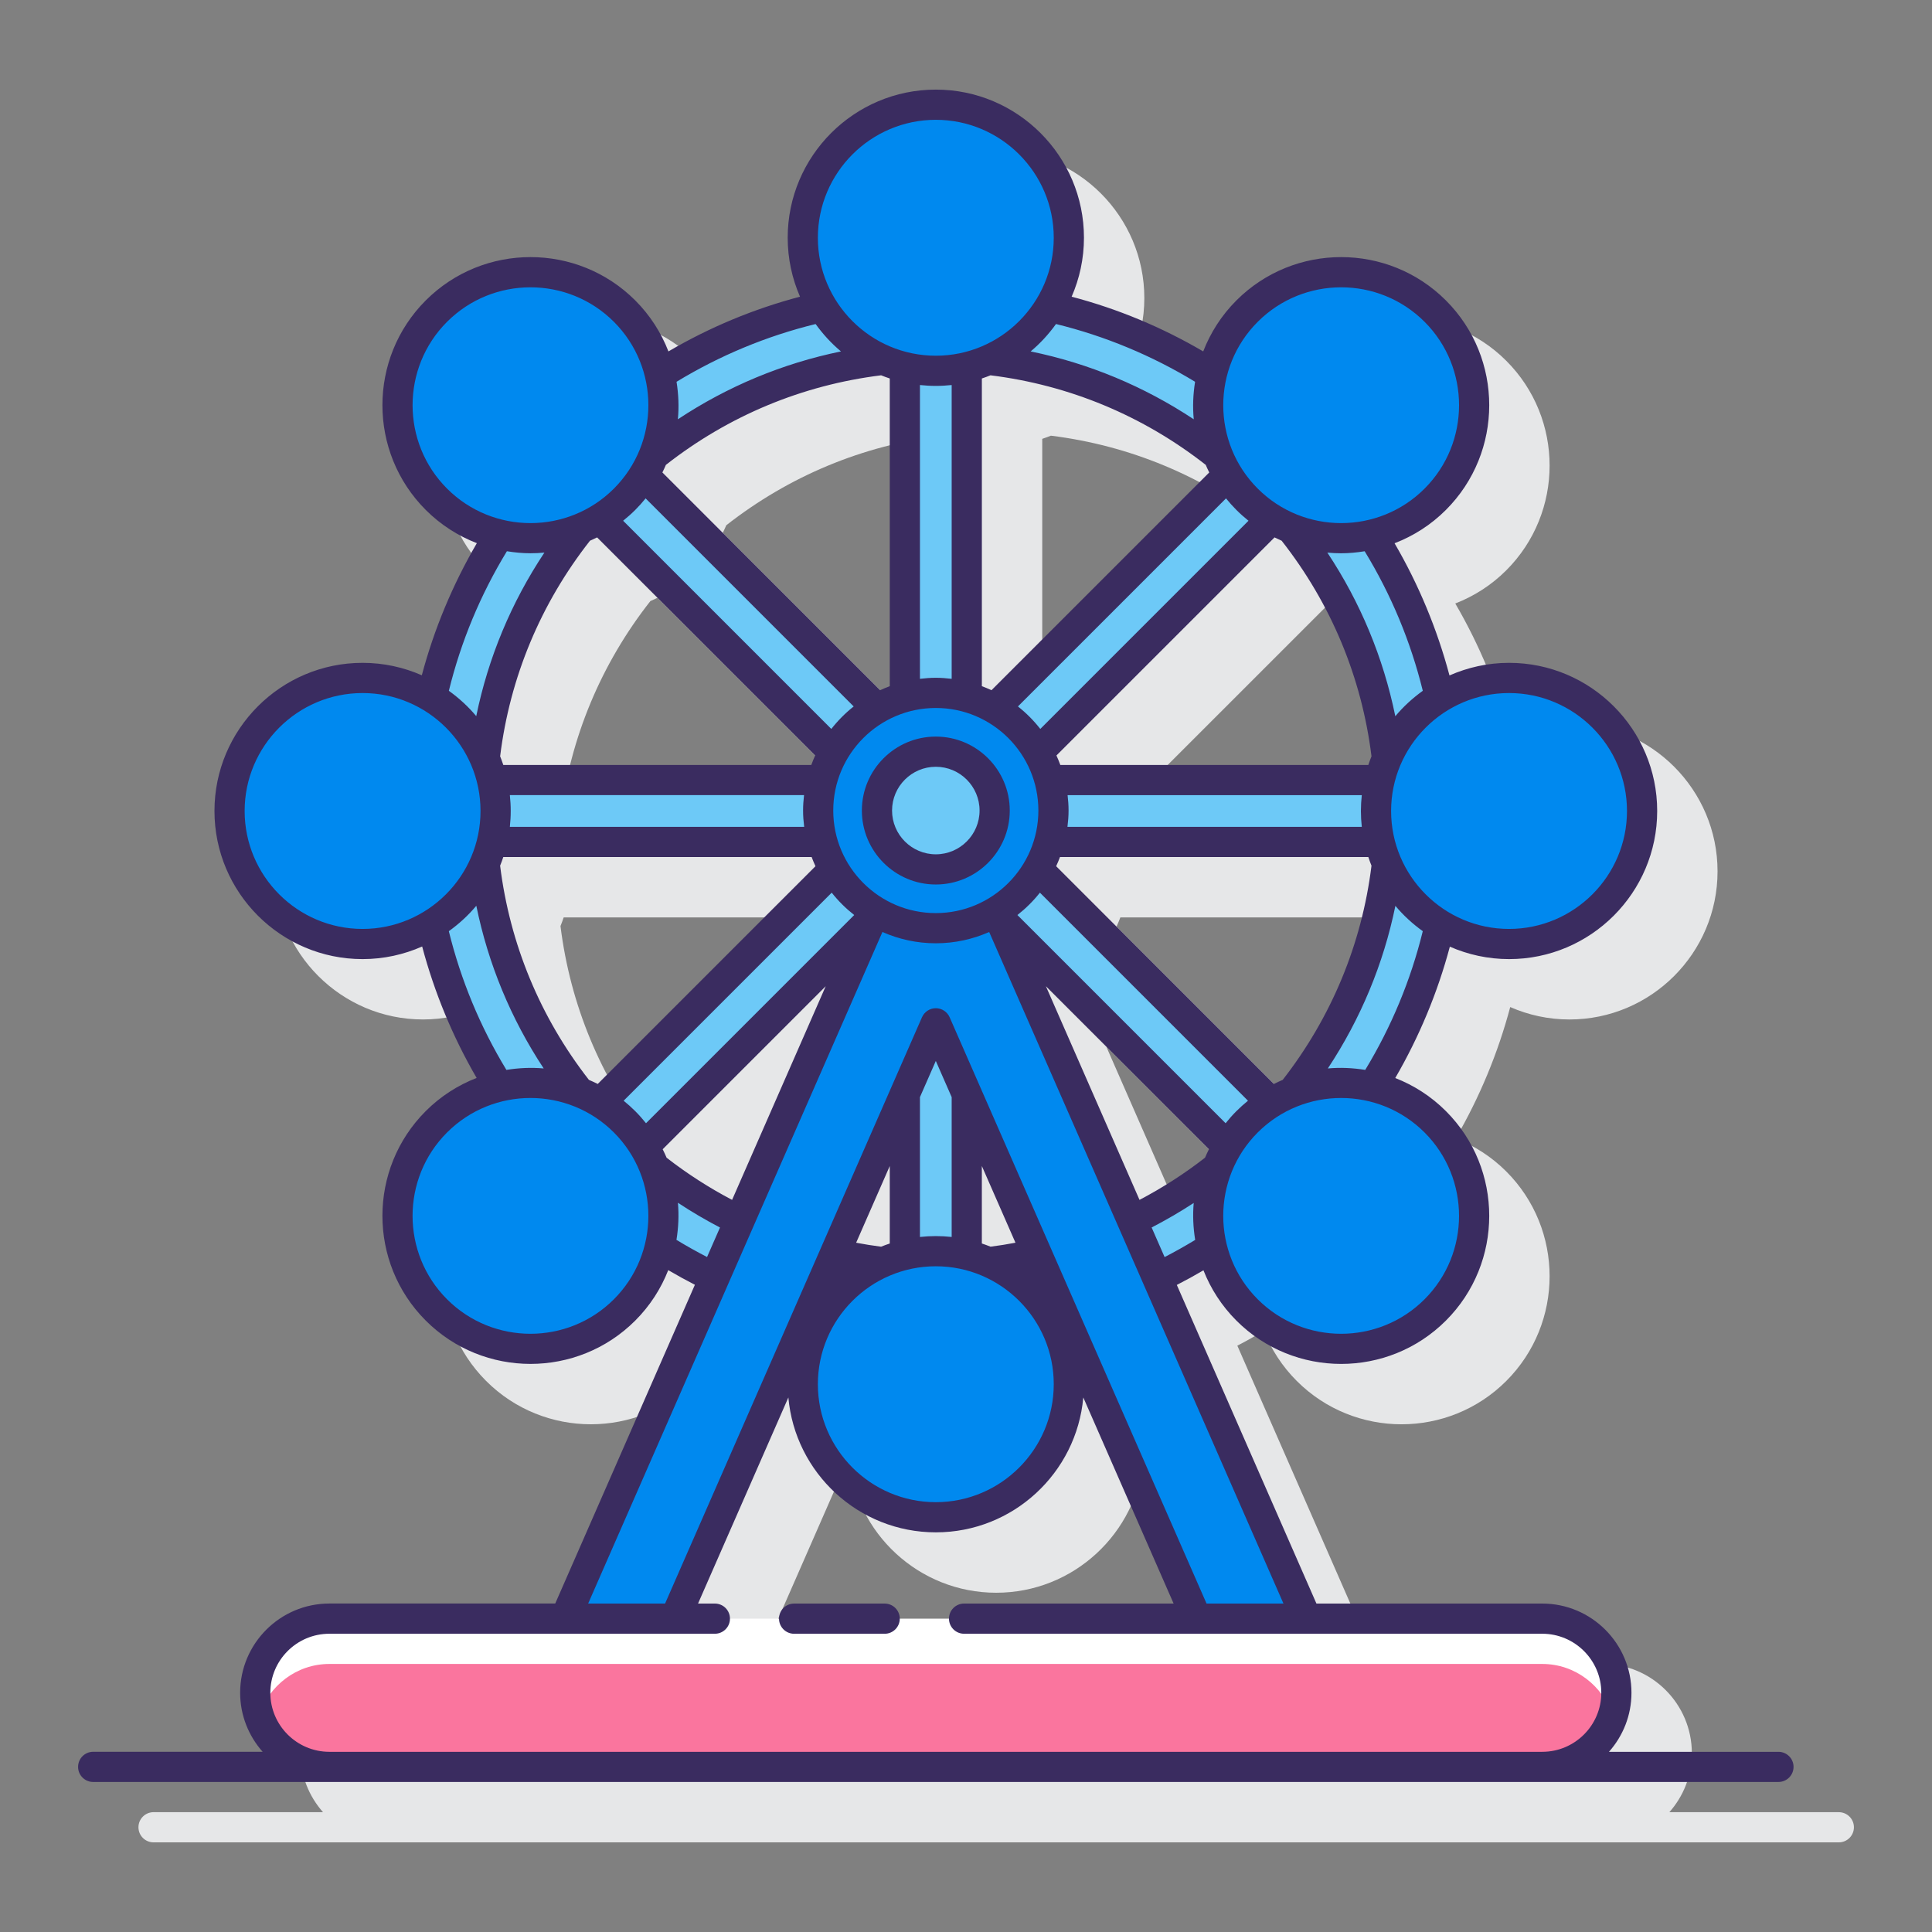 <?xml version="1.0" encoding="utf-8"?>
<!-- Generator: Adobe Illustrator 22.0.1, SVG Export Plug-In . SVG Version: 6.00 Build 0)  -->
<svg version="1.1" id="Layer_1" xmlns="http://www.w3.org/2000/svg" xmlns:xlink="http://www.w3.org/1999/xlink" x="0px" y="0px"
	 viewBox="0 0 128 128" style="enable-background:new 0 0 128 128;" xml:space="preserve">
<rect x="0" y="0" width="128" height="128" fill="#808080" stroke="none"/>
<style type="text/css">
	.st0{fill:#3A2C60;}
	.st1{fill:#E6E7E8;}
	.st2{fill:#6DC9F7;}
	.st3{fill:#FFFFFF;}
	.st4{fill:#FA759E;}
	.st5{fill:#FFD7E5;}
	.st6{fill:#D4FBFF;}
	.st7{fill:#0089EF;}
</style>
<g>
	<path class="st1" d="M121.827,120.062h-11.228c0.924-1.043,1.49-2.41,1.49-3.911c0-3.259-2.651-5.911-5.911-5.911H91.217
		l-9.24-21.086c0.596-0.305,1.179-0.641,1.759-0.981c0.478,1.21,1.202,2.344,2.179,3.32c1.913,1.914,4.427,2.87,6.94,2.87
		s5.027-0.957,6.94-2.87c3.827-3.827,3.827-10.053,0-13.88c-0.985-0.985-2.13-1.711-3.351-2.189
		c1.586-2.729,2.802-5.659,3.612-8.704c1.203,0.527,2.528,0.823,3.922,0.823c5.412,0,9.814-4.403,9.814-9.814
		s-4.403-9.814-9.814-9.814c-1.395,0-2.72,0.297-3.922,0.823c-0.815-3.064-2.04-6.011-3.64-8.755
		c1.231-0.478,2.387-1.207,3.379-2.199c3.827-3.827,3.827-10.053,0-13.88c-3.826-3.827-10.054-3.827-13.88,0
		c-0.99,0.99-1.719,2.143-2.197,3.371c-2.735-1.603-5.658-2.817-8.718-3.62c0.522-1.198,0.815-2.517,0.815-3.904
		c0-5.412-4.403-9.814-9.814-9.814s-9.814,4.403-9.814,9.814c0,1.388,0.293,2.707,0.815,3.904c-3.06,0.804-5.983,2.017-8.718,3.62
		c-0.478-1.229-1.206-2.381-2.197-3.371c-3.826-3.827-10.054-3.827-13.88,0c-3.827,3.827-3.827,10.053,0,13.88
		c0.987,0.987,2.136,1.715,3.36,2.193c-1.613,2.745-2.832,5.679-3.639,8.752c-1.198-0.522-2.517-0.815-3.904-0.815
		c-5.412,0-9.814,4.403-9.814,9.814s4.403,9.814,9.814,9.814c1.395,0,2.72-0.297,3.922-0.823c0.81,3.045,2.026,5.975,3.612,8.704
		c-1.221,0.478-2.366,1.204-3.351,2.189c-3.827,3.827-3.827,10.053,0,13.88c1.913,1.914,4.427,2.87,6.94,2.87s5.027-0.957,6.94-2.87
		c0.977-0.977,1.701-2.111,2.179-3.32c0.58,0.34,1.162,0.676,1.759,0.981l-9.24,21.086H25.821c-3.259,0-5.911,2.651-5.911,5.911
		c0,1.5,0.566,2.867,1.49,3.911H10.173c-0.552,0-1,0.448-1,1s0.448,1,1,1h15.648h0.194h79.97h0.194h15.648c0.552,0,1-0.448,1-1
		S122.379,120.062,121.827,120.062z M50.246,110.241l5.984-13.655c0.446,5.002,4.654,8.937,9.77,8.937s9.324-3.936,9.77-8.937
		l5.984,13.655H50.246z M48.118,34.8c4.161-3.26,9.034-5.287,14.259-5.934c0.188,0.075,0.378,0.146,0.572,0.21v20.387
		c-0.217,0.081-0.43,0.168-0.638,0.265L47.885,35.302C47.969,35.137,48.044,34.968,48.118,34.8z M83.839,80.694
		c-1.373,1.072-2.823,2.01-4.338,2.808l-6.207-14.165L84.095,80.14C84.004,80.323,83.918,80.508,83.839,80.694z M69.051,86.386
		v-5.134l2.234,5.099c-0.549,0.1-1.105,0.175-1.663,0.244C69.435,86.52,69.244,86.449,69.051,86.386z M62.949,86.386
		c-0.194,0.064-0.384,0.135-0.573,0.21c-0.557-0.069-1.113-0.144-1.662-0.244l2.235-5.1V86.386z M88.399,75.815L73.973,61.389
		c0.092-0.199,0.176-0.401,0.254-0.608h20.428c0.064,0.194,0.135,0.384,0.21,0.573c-0.644,5.197-2.655,10.045-5.883,14.191
		C88.785,75.629,88.59,75.717,88.399,75.815z M94.655,54.68H74.249c-0.078-0.213-0.163-0.423-0.257-0.628L88.44,39.605
		c0.156,0.078,0.314,0.149,0.472,0.219c3.271,4.166,5.304,9.048,5.953,14.283C94.79,54.295,94.719,54.486,94.655,54.68z
		 M84.115,35.302L69.689,49.727c-0.209-0.097-0.421-0.185-0.638-0.265V29.075c0.194-0.064,0.384-0.135,0.572-0.21
		c5.225,0.648,10.098,2.675,14.26,5.934C83.956,34.968,84.031,35.137,84.115,35.302z M43.56,39.605l14.447,14.447
		c-0.094,0.205-0.178,0.414-0.256,0.628H37.345c-0.064-0.194-0.135-0.384-0.21-0.573c0.649-5.235,2.682-10.116,5.953-14.283
		C43.246,39.755,43.404,39.683,43.56,39.605z M37.345,60.781h20.428c0.078,0.206,0.162,0.409,0.254,0.608L43.601,75.815
		c-0.192-0.098-0.387-0.186-0.584-0.271c-3.229-4.146-5.238-8.993-5.883-14.19C37.21,61.166,37.281,60.975,37.345,60.781z
		 M47.905,80.14l10.802-10.802L52.5,83.503c-1.515-0.799-2.965-1.737-4.338-2.808C48.082,80.508,47.996,80.323,47.905,80.14z"/>
	<g>
		<g>
			<path class="st2" d="M96.859,51.61h-0.677c-0.482-7.85-3.619-14.991-8.524-20.538l0.491-0.491c0.828-0.828,0.828-2.171,0-2.999
				c-0.828-0.828-2.171-0.828-2.999,0l-0.491,0.491c-5.547-4.905-12.688-8.042-20.538-8.524v-0.677c0-1.171-0.949-2.121-2.121-2.121
				s-2.121,0.949-2.121,2.121v0.677c-7.85,0.482-14.991,3.619-20.538,8.524l-0.491-0.491c-0.828-0.828-2.171-0.828-2.999,0
				c-0.828,0.828-0.828,2.171,0,2.999l0.491,0.491c-4.905,5.548-8.042,12.688-8.524,20.538h-0.677c-1.171,0-2.121,0.95-2.121,2.121
				c0,1.171,0.949,2.121,2.121,2.121h0.677c0.482,7.85,3.619,14.991,8.524,20.538l-0.491,0.491c-0.828,0.828-0.828,2.171,0,2.999
				c0.828,0.828,2.171,0.828,2.999,0l0.491-0.491c5.548,4.905,12.688,8.042,20.538,8.524v0.677c0,1.171,0.949,2.121,2.121,2.121
				s2.121-0.949,2.121-2.121v-0.677c7.85-0.482,14.991-3.619,20.538-8.524l0.491,0.491c0.828,0.828,2.171,0.828,2.999,0
				c0.828-0.828,0.828-2.171,0-2.999l-0.491-0.491c4.905-5.547,8.042-12.688,8.524-20.538h0.677c1.171,0,2.121-0.949,2.121-2.121
				C98.98,52.559,98.031,51.61,96.859,51.61z M92.035,51.68H66.951l17.727-17.727C88.88,38.765,91.578,44.918,92.035,51.68z
				 M81.778,31.053L64.051,48.78V23.696C70.812,24.153,76.965,26.851,81.778,31.053z M59.949,23.696V48.78L42.222,31.053
				C47.034,26.85,53.188,24.153,59.949,23.696z M39.322,33.953L57.049,51.68H31.965C32.422,44.918,35.12,38.765,39.322,33.953z
				 M31.965,55.781h25.084L39.322,73.508C35.12,68.696,32.422,62.543,31.965,55.781z M42.222,76.409l17.727-17.727v25.084
				C53.188,83.308,47.034,80.611,42.222,76.409z M64.051,83.765V58.682l17.727,17.727C76.965,80.611,70.812,83.308,64.051,83.765z
				 M84.678,73.508L66.951,55.781h25.084C91.578,62.543,88.88,68.696,84.678,73.508z"/>
			<g>
				<g>
					<g>
						<path class="st7" d="M66.023,60.367c-1.176,0.711-2.549,1.128-4.023,1.128s-2.848-0.417-4.023-1.128l-20.54,46.873h7.28
							L62,67.798l17.284,39.443h7.28L66.023,60.367z"/>
						<g>
							
								<ellipse transform="matrix(0.707 -0.707 0.707 0.707 -19.812 59.569)" class="st7" cx="62" cy="53.7" rx="7.795" ry="7.795"/>
							<path class="st2" d="M62,49.801c-2.154,0-3.899,1.746-3.899,3.899c0,2.154,1.746,3.899,3.899,3.899
								c2.154,0,3.899-1.746,3.899-3.899C65.899,51.547,64.154,49.801,62,49.801z"/>
						</g>
					</g>
				</g>
			</g>
			<g>
				<g>
					
						<ellipse transform="matrix(0.973 -0.23 0.23 0.973 -11.702 6.957)" class="st7" cx="24.022" cy="53.731" rx="8.815" ry="8.815"/>
					
						<ellipse transform="matrix(0.973 -0.23 0.23 0.973 -9.67 24.408)" class="st7" cx="99.978" cy="53.731" rx="8.815" ry="8.815"/>
				</g>
				<g>
					<circle class="st7" cx="62" cy="15.752" r="8.815"/>
					<circle class="st7" cx="62" cy="91.709" r="8.815"/>
				</g>
				<g>
					<circle class="st7" cx="88.855" cy="26.846" r="8.815"/>
					<circle class="st7" cx="35.145" cy="80.555" r="8.815"/>
				</g>
				<g>
					<circle class="st7" cx="88.855" cy="80.555" r="8.815"/>
					<circle class="st7" cx="35.145" cy="26.846" r="8.815"/>
				</g>
			</g>
			<g>
				<g>
					<path class="st3" d="M102.179,107.241H63.612h-15.25H21.821c-2.701,0-4.911,2.21-4.911,4.911s2.21,4.911,4.911,4.911h80.358
						c2.701,0,4.911-2.21,4.911-4.911S104.88,107.241,102.179,107.241z"/>
					<path class="st4" d="M102.179,110.241H63.612h-15.25H21.821c-2.175,0-4.01,1.442-4.65,3.411
						c0.641,1.968,2.475,3.411,4.65,3.411h80.358c2.175,0,4.01-1.442,4.65-3.411C106.189,111.683,104.354,110.241,102.179,110.241z"
						/>
				</g>
				<g>
					<path class="st0" d="M66.899,53.7c0-2.702-2.198-4.899-4.899-4.899s-4.899,2.198-4.899,4.899S59.298,58.6,62,58.6
						S66.899,56.402,66.899,53.7z M59.101,53.7c0-1.599,1.301-2.899,2.899-2.899s2.899,1.301,2.899,2.899S63.599,56.6,62,56.6
						S59.101,55.299,59.101,53.7z"/>
					<path class="st0" d="M58.612,106.241h-6c-0.552,0-1,0.448-1,1s0.448,1,1,1h6c0.552,0,1-0.448,1-1
						S59.165,106.241,58.612,106.241z"/>
					<path class="st0" d="M117.827,116.062h-11.228c0.924-1.043,1.49-2.41,1.49-3.911c0-3.259-2.651-5.911-5.911-5.911H87.217
						l-9.25-21.11c0.597-0.305,1.185-0.628,1.765-0.969c0.478,1.214,1.203,2.352,2.183,3.332c1.913,1.914,4.427,2.87,6.94,2.87
						s5.027-0.957,6.94-2.87c3.827-3.827,3.827-10.053,0-13.88c-0.986-0.986-2.133-1.713-3.356-2.191
						c1.585-2.729,2.806-5.658,3.617-8.703c1.203,0.527,2.528,0.824,3.923,0.824c5.412,0,9.814-4.403,9.814-9.814
						s-4.403-9.814-9.814-9.814c-1.404,0-2.738,0.302-3.947,0.835c-0.816-3.065-2.038-6.013-3.639-8.758
						c1.24-0.477,2.404-1.209,3.402-2.208c3.827-3.827,3.827-10.053,0-13.88c-3.826-3.827-10.054-3.827-13.88,0
						c-0.992,0.992-1.721,2.147-2.199,3.378c-2.736-1.602-5.657-2.82-8.717-3.625c0.522-1.198,0.816-2.518,0.816-3.906
						c0-5.412-4.403-9.814-9.814-9.814s-9.814,4.403-9.814,9.814c0,1.388,0.294,2.708,0.816,3.906
						c-3.06,0.805-5.982,2.023-8.717,3.625c-0.478-1.231-1.207-2.386-2.199-3.378c-3.826-3.827-10.054-3.827-13.88,0
						c-3.827,3.827-3.827,10.053,0,13.88c0.994,0.994,2.151,1.724,3.385,2.202c-1.599,2.743-2.83,5.689-3.646,8.753
						c-1.203-0.527-2.528-0.824-3.923-0.824c-5.412,0-9.814,4.403-9.814,9.814s4.403,9.814,9.814,9.814
						c1.404,0,2.737-0.302,3.946-0.835c0.811,3.047,2.022,5.977,3.609,8.708c-1.229,0.478-2.381,1.206-3.371,2.196
						c-3.827,3.827-3.827,10.053,0,13.88c1.913,1.914,4.427,2.87,6.94,2.87s5.027-0.957,6.94-2.87
						c0.982-0.982,1.708-2.124,2.186-3.342c0.58,0.34,1.169,0.663,1.766,0.97l-9.254,21.118H21.821
						c-3.259,0-5.911,2.651-5.911,5.911c0,1.5,0.566,2.867,1.49,3.911H6.173c-0.552,0-1,0.448-1,1s0.448,1,1,1h15.648h0.194h79.97
						h0.194h15.648c0.552,0,1-0.448,1-1S118.379,116.062,117.827,116.062z M48.503,79.495c-1.515-0.796-2.967-1.725-4.339-2.794
						c-0.08-0.189-0.167-0.376-0.26-0.56l10.802-10.802L48.503,79.495z M81.2,74.417L67.406,60.623
						c0.554-0.434,1.054-0.93,1.491-1.482l13.785,13.785c-0.264,0.214-0.521,0.443-0.767,0.689
						C81.658,73.871,81.422,74.14,81.2,74.417z M70.731,52.68h19.491c-0.037,0.346-0.058,0.696-0.058,1.051s0.021,0.705,0.058,1.051
						h-19.5c0.044-0.355,0.073-0.714,0.073-1.081C70.795,53.354,70.77,53.015,70.731,52.68z M84.399,71.815L69.973,57.389
						c0.092-0.199,0.176-0.401,0.254-0.608h20.428c0.064,0.194,0.135,0.384,0.21,0.573c-0.644,5.197-2.655,10.045-5.883,14.191
						C84.785,71.629,84.59,71.717,84.399,71.815z M90.655,50.68H70.249c-0.078-0.213-0.163-0.423-0.257-0.628L84.44,35.605
						c0.156,0.078,0.314,0.149,0.472,0.219c3.271,4.166,5.304,9.048,5.953,14.283C90.79,50.295,90.719,50.486,90.655,50.68z
						 M68.923,48.294c-0.434-0.554-0.93-1.054-1.482-1.49l13.785-13.785c0.214,0.264,0.443,0.521,0.689,0.767
						c0.256,0.256,0.525,0.493,0.801,0.715L68.923,48.294z M80.115,31.302L65.689,45.727c-0.209-0.097-0.421-0.185-0.638-0.265
						V25.075c0.194-0.064,0.384-0.135,0.572-0.21c5.225,0.648,10.098,2.675,14.26,5.934C79.956,30.968,80.031,31.137,80.115,31.302z
						 M63.051,44.974c-0.345-0.041-0.695-0.069-1.051-0.069s-0.706,0.027-1.051,0.069V25.509c0.346,0.037,0.696,0.058,1.051,0.058
						s0.705-0.021,1.051-0.058V44.974z M58.949,25.075v20.387c-0.217,0.081-0.43,0.168-0.638,0.265L43.885,31.302
						c0.084-0.165,0.158-0.333,0.232-0.502c4.161-3.26,9.034-5.287,14.26-5.935C58.566,24.941,58.756,25.012,58.949,25.075z
						 M42.085,33.786c0.246-0.246,0.475-0.502,0.689-0.767l13.785,13.785c-0.552,0.436-1.048,0.937-1.482,1.49L41.284,34.5
						C41.56,34.278,41.829,34.042,42.085,33.786z M53.279,54.781h-19.5c0.037-0.346,0.058-0.696,0.058-1.051
						s-0.021-0.705-0.058-1.051h19.491c-0.039,0.335-0.064,0.675-0.064,1.021C53.205,54.067,53.235,54.426,53.279,54.781z
						 M39.56,35.605l14.447,14.447c-0.094,0.205-0.178,0.414-0.256,0.628H33.345c-0.064-0.194-0.135-0.384-0.21-0.573
						c0.649-5.235,2.682-10.116,5.953-14.283C39.246,35.755,39.404,35.683,39.56,35.605z M33.345,56.781h20.428
						c0.078,0.206,0.162,0.409,0.254,0.608L39.601,71.815c-0.192-0.098-0.387-0.186-0.584-0.271
						c-3.229-4.146-5.238-8.993-5.883-14.19C33.21,57.166,33.281,56.975,33.345,56.781z M55.103,59.141
						c0.436,0.552,0.937,1.048,1.491,1.482L42.8,74.417c-0.222-0.277-0.458-0.545-0.715-0.802c-0.246-0.246-0.502-0.475-0.767-0.689
						L55.103,59.141z M55.205,53.7c0-3.747,3.048-6.795,6.795-6.795s6.795,3.048,6.795,6.795S65.747,60.495,62,60.495
						S55.205,57.447,55.205,53.7z M80.095,76.14c-0.093,0.185-0.179,0.372-0.26,0.561c-1.373,1.069-2.824,1.998-4.339,2.794
						l-6.203-14.156L80.095,76.14z M77.158,83.285l-0.859-1.961c0.952-0.494,1.884-1.031,2.787-1.624
						c-0.071,0.816-0.034,1.637,0.098,2.447C78.519,82.551,77.844,82.93,77.158,83.285z M94.38,86.081
						c-3.047,3.047-8.005,3.047-11.052,0s-3.047-8.005,0-11.052c3.048-3.046,8.005-3.046,11.052,0
						C97.427,78.076,97.427,83.034,94.38,86.081z M90.45,70.884c-0.82-0.134-1.652-0.171-2.477-0.097
						c2.173-3.288,3.686-6.921,4.475-10.773c0.53,0.634,1.143,1.195,1.815,1.679C93.467,64.937,92.185,68.023,90.45,70.884z
						 M107.792,53.73c0,4.309-3.505,7.814-7.814,7.814s-7.814-3.505-7.814-7.814s3.505-7.814,7.814-7.814
						S107.792,49.421,107.792,53.73z M94.264,45.767c-0.674,0.485-1.289,1.048-1.821,1.685c-0.793-3.876-2.308-7.535-4.502-10.84
						c0.304,0.028,0.609,0.044,0.913,0.044c0.522,0,1.043-0.051,1.559-0.134C92.169,39.398,93.46,42.504,94.264,45.767z
						 M83.329,21.32c1.523-1.523,3.525-2.285,5.526-2.285s4.002,0.762,5.526,2.285c3.047,3.047,3.047,8.005,0,11.052
						s-8.005,3.047-11.052,0S80.282,24.367,83.329,21.32z M79.177,25.294c-0.131,0.822-0.167,1.657-0.088,2.485
						c-3.297-2.184-6.941-3.704-10.806-4.496c0.635-0.53,1.196-1.143,1.68-1.816C73.216,22.265,76.309,23.552,79.177,25.294z
						 M62,7.938c4.309,0,7.814,3.505,7.814,7.814S66.309,23.567,62,23.567s-7.814-3.505-7.814-7.814S57.691,7.938,62,7.938z
						 M54.037,21.468c0.484,0.672,1.045,1.285,1.68,1.815c-3.865,0.792-7.51,2.312-10.806,4.496
						c0.078-0.828,0.043-1.662-0.088-2.485C47.691,23.552,50.784,22.265,54.037,21.468z M29.62,21.32
						c1.524-1.523,3.524-2.285,5.526-2.285c2.001,0,4.002,0.762,5.526,2.285c3.046,3.047,3.046,8.005,0,11.052
						c-3.047,3.047-8.005,3.047-11.052,0S26.573,24.367,29.62,21.32z M33.583,36.521c0.518,0.083,1.04,0.134,1.563,0.134
						c0.308,0,0.615-0.015,0.922-0.044c-2.195,3.304-3.721,6.959-4.515,10.835c-0.53-0.634-1.143-1.195-1.815-1.679
						C30.538,42.503,31.831,39.398,33.583,36.521z M16.208,53.73c0-4.309,3.505-7.814,7.814-7.814s7.814,3.505,7.814,7.814
						s-3.505,7.814-7.814,7.814S16.208,58.04,16.208,53.73z M29.736,61.694c0.675-0.485,1.289-1.048,1.821-1.685
						c0.788,3.852,2.291,7.489,4.464,10.778c-0.823-0.073-1.653-0.036-2.47,0.097C31.813,68.023,30.534,64.937,29.736,61.694z
						 M40.671,86.081c-3.047,3.047-8.005,3.047-11.052,0s-3.047-8.005,0-11.052c1.524-1.523,3.524-2.285,5.526-2.285
						c2.001,0,4.002,0.762,5.526,2.285C43.718,78.076,43.718,83.034,40.671,86.081z M44.817,82.145
						c0.133-0.814,0.169-1.639,0.097-2.459c0.903,0.598,1.834,1.143,2.787,1.64l-0.857,1.955
						C46.157,82.926,45.481,82.547,44.817,82.145z M58.464,61.747c1.083,0.478,2.278,0.748,3.536,0.748s2.453-0.27,3.536-0.748
						l19.497,44.494h-5.096L62.916,67.396c-0.16-0.364-0.519-0.599-0.916-0.599s-0.756,0.235-0.916,0.599l-17.021,38.844h-5.096
						L58.464,61.747z M65.625,82.596c-0.189-0.076-0.38-0.147-0.575-0.211v-5.134l2.227,5.082
						C66.731,82.438,66.18,82.525,65.625,82.596z M63.051,81.952c-0.346-0.037-0.696-0.058-1.051-0.058s-0.705,0.021-1.051,0.058
						v-9.265L62,70.29l1.051,2.398V81.952z M58.949,82.386c-0.195,0.064-0.386,0.135-0.575,0.211
						c-0.555-0.072-1.105-0.159-1.652-0.263l2.227-5.082V82.386z M62,83.894c4.309,0,7.814,3.505,7.814,7.814
						S66.309,99.523,62,99.523s-7.814-3.505-7.814-7.814S57.691,83.894,62,83.894z M101.985,116.062h-79.97h-0.194
						c-2.156,0-3.911-1.754-3.911-3.911s1.754-3.911,3.911-3.911h15.616h7.279h2.646c0.552,0,1-0.448,1-1s-0.448-1-1-1h-1.115
						l5.984-13.655c0.446,5.002,4.654,8.937,9.77,8.937s9.324-3.936,9.77-8.937l5.984,13.655H63.872c-0.552,0-1,0.448-1,1
						s0.448,1,1,1h15.412h7.279h15.616c2.156,0,3.911,1.754,3.911,3.911s-1.754,3.911-3.911,3.911H101.985z"/>
				</g>
			</g>
		</g>
	</g>
</g>
</svg>
